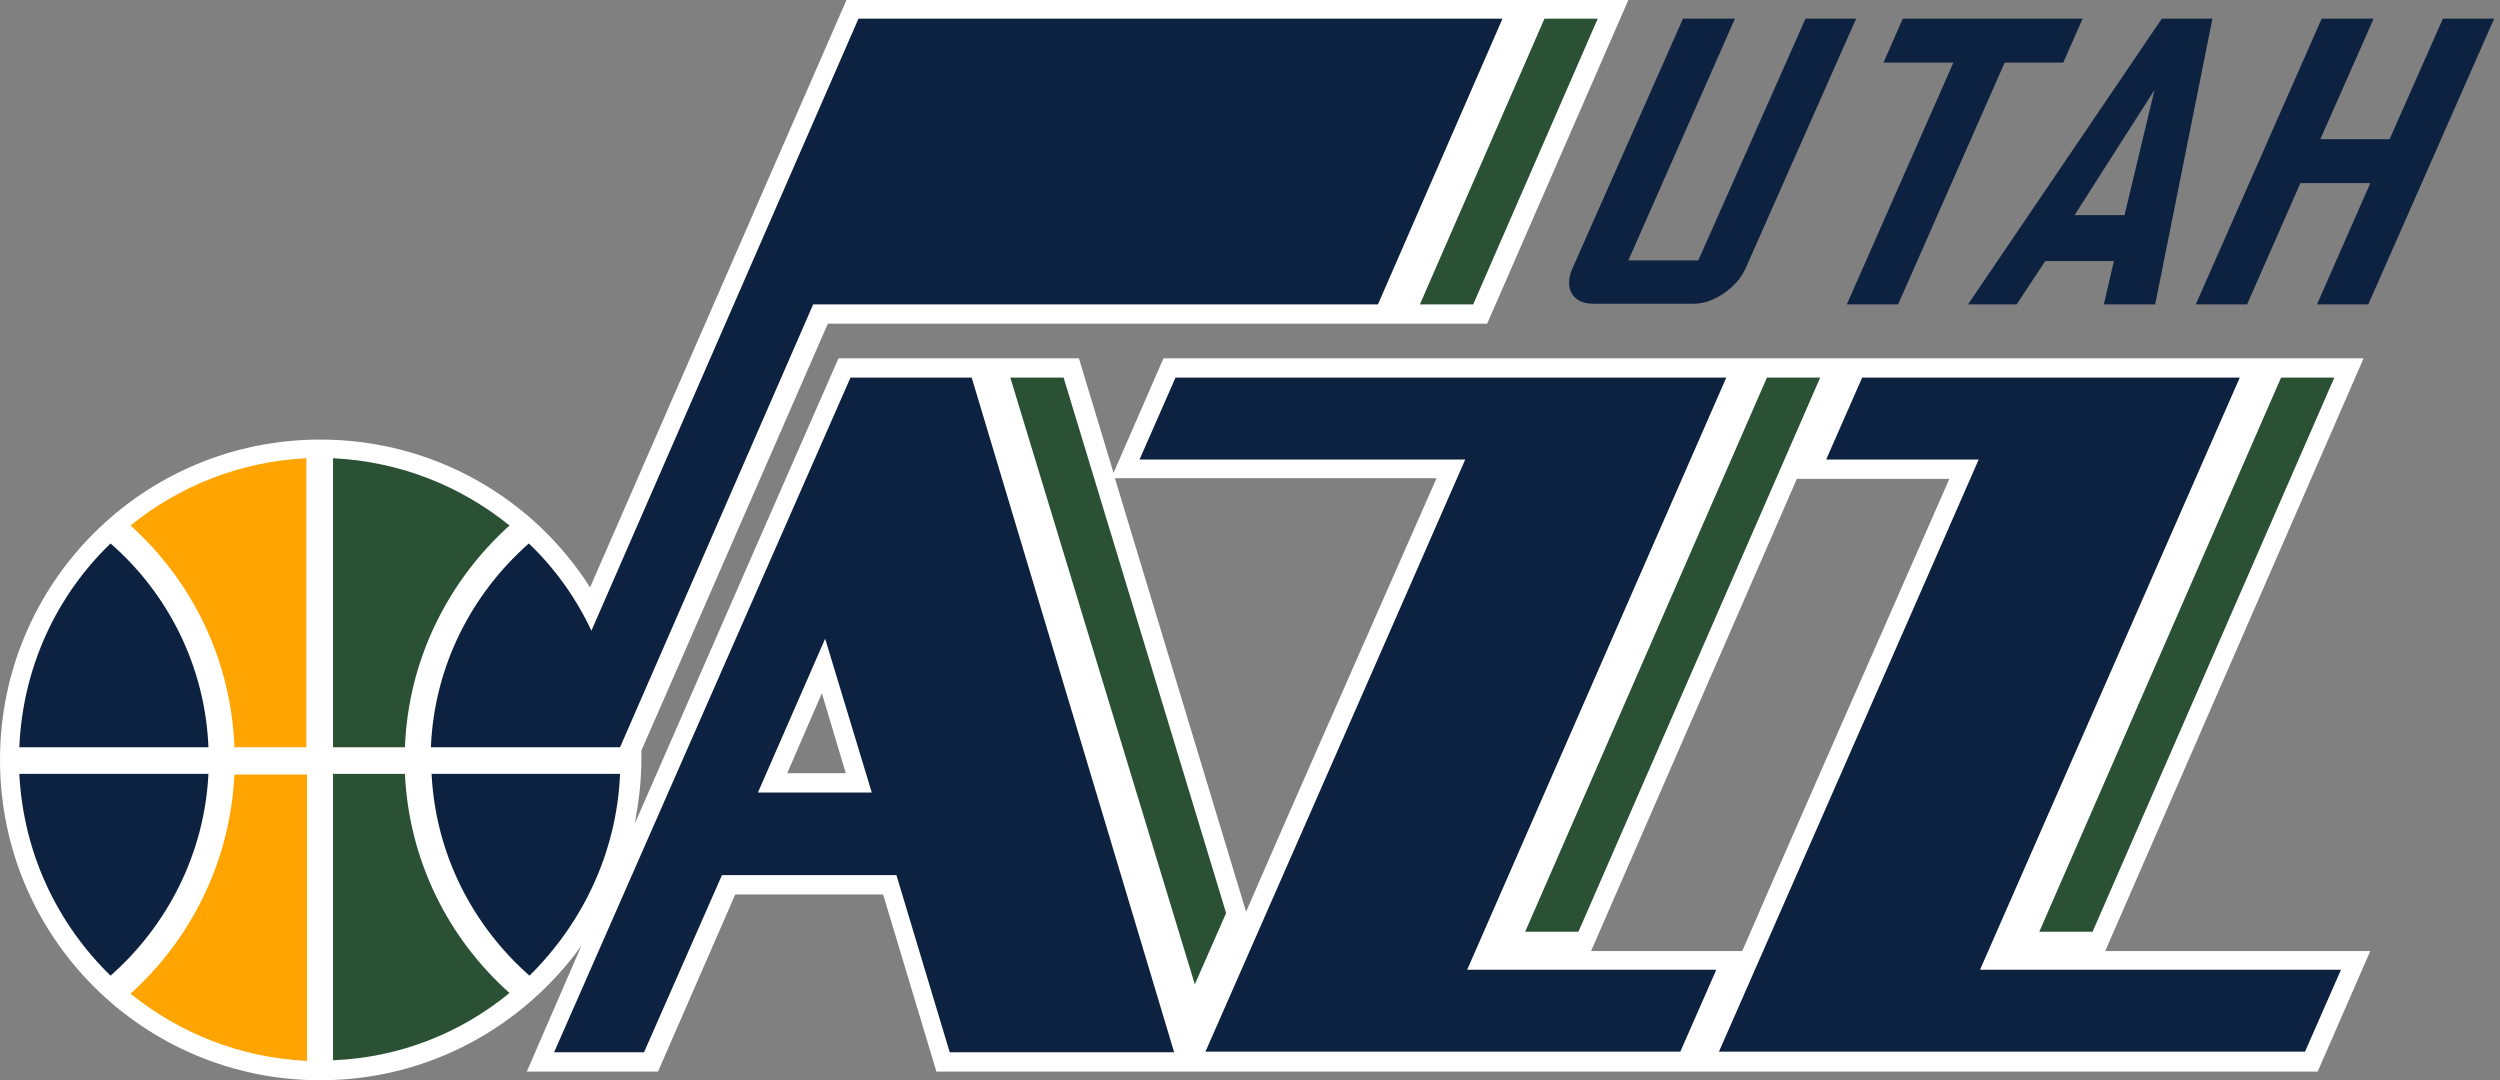 <svg width="81" height="35" viewBox="0 0 81 35" fill="none" xmlns="http://www.w3.org/2000/svg">
<rect x="0" y="0" width="81" height="35" fill="#808080" stroke="none"/>
<g clip-path="url(#clip0_2511_4739)">
<path d="M56.449 30.814H51.551L58.218 15.515H63.16C59.556 23.715 57.549 28.268 56.449 30.814ZM40.373 29.541L36.122 15.493H46.544C43.459 22.506 41.538 26.843 40.373 29.541ZM25.506 25.052L26.628 22.463L27.404 25.052H25.506ZM68.209 30.814L76.581 11.609H37.697L36.079 15.321L34.957 11.609H27.167C27.167 11.609 22.031 23.326 20.564 26.692C20.694 26.023 20.78 25.311 20.78 24.599C20.78 24.513 20.78 24.405 20.78 24.319C21.363 23.003 25.894 12.602 26.822 10.487H48.184L52.759 0H27.426L19.118 19.032C17.284 16.141 14.047 14.242 10.379 14.242C4.639 14.242 0 18.881 0 24.621C0 30.361 4.639 35 10.379 35C13.875 35 16.939 33.274 18.838 30.641L17.068 34.719H21.319L23.822 28.98H28.613L30.339 34.719H75.093L76.797 30.814H68.209Z" fill="white"></path>
<path d="M0.626 25.074C0.755 27.642 1.856 29.929 3.582 31.612C5.416 29.994 6.625 27.664 6.754 25.074H0.626Z" fill="#0D2240"></path>
<path d="M7.596 25.074C7.466 27.901 6.193 30.426 4.229 32.195C5.805 33.468 7.768 34.267 9.948 34.374V25.096H7.596V25.074Z" fill="#FFA400"></path>
<path d="M0.626 24.211H6.754C6.646 21.578 5.438 19.226 3.582 17.608C1.834 19.291 0.734 21.622 0.626 24.211Z" fill="#0D2240"></path>
<path d="M4.229 17.026C6.215 18.817 7.488 21.363 7.596 24.211H9.926V14.846C7.768 14.954 5.805 15.752 4.229 17.026Z" fill="#FFA400"></path>
<path d="M20.09 25.074H13.983C14.113 27.685 15.321 29.994 17.155 31.612C18.86 29.929 19.982 27.642 20.09 25.074Z" fill="#0D2240"></path>
<path d="M13.12 25.074H10.79V34.353C12.947 34.267 14.933 33.468 16.508 32.173C14.523 30.404 13.249 27.879 13.12 25.074Z" fill="#2B5134"></path>
<path d="M16.508 17.026C14.933 15.752 12.969 14.954 10.79 14.846V24.211H13.12C13.228 21.363 14.523 18.817 16.508 17.026Z" fill="#2B5134"></path>
<path d="M27.815 0.604L19.162 20.435C18.666 19.378 17.975 18.407 17.133 17.608C15.278 19.248 14.069 21.579 13.961 24.211H20.09L26.347 9.862H44.646L48.681 0.604H27.815Z" fill="#0D2240"></path>
<path d="M47.732 9.862L51.767 0.604H50.041L46.005 9.862H47.732Z" fill="#2B5134"></path>
<path d="M24.556 25.679C25.268 24.039 26.023 22.334 26.735 20.694L28.246 25.679H24.556ZM30.771 34.094H38.042L31.483 12.235H27.555L17.953 34.094H20.866C20.866 34.094 21.945 31.634 23.391 28.354H29.044L30.771 34.094Z" fill="#0D2240"></path>
<path d="M38.712 31.893L39.726 29.584L34.461 12.235H32.734L38.712 31.893Z" fill="#2B5134"></path>
<path d="M64.153 31.419L72.568 12.235H60.333L59.168 14.889H64.109C61.563 20.716 55.694 34.073 55.694 34.073H74.683L75.848 31.419H64.153Z" fill="#0D2240"></path>
<path d="M51.141 30.189L58.974 12.235H57.248L49.415 30.189H51.141Z" fill="#2B5134"></path>
<path d="M67.799 30.189L75.632 12.235H73.906L66.073 30.189H67.799Z" fill="#2B5134"></path>
<path d="M55.931 12.235H38.086L36.921 14.889H47.473C44.926 20.716 39.057 34.073 39.057 34.073H54.443L55.608 31.419H47.537L55.931 12.235Z" fill="#0D2240"></path>
<path d="M55.025 8.437H52.759L56.212 0.604H54.529L50.947 8.696C50.666 9.322 50.947 9.84 51.594 9.84H54.896C55.521 9.84 56.277 9.322 56.557 8.696L60.139 0.604H58.499L55.025 8.437Z" fill="#0D2240"></path>
<path d="M67.476 0.604H61.65L61.024 2.029H63.29L59.837 9.862H61.499L64.951 2.029H66.85L67.476 0.604Z" fill="#0D2240"></path>
<path d="M71.683 0.604H70.043L63.764 9.862H65.339L66.267 8.459H68.49L68.166 9.862H69.828L71.683 0.604ZM69.806 2.913L68.835 6.97H67.217L69.806 2.913Z" fill="#0D2240"></path>
<path d="M79.15 0.604L77.423 4.51H75.179L76.906 0.604H75.222L71.144 9.862H72.806L74.532 5.934H76.798L75.071 9.862H76.733L80.811 0.604H79.15Z" fill="#0D2240"></path>
</g>
<defs>
<clipPath id="clip0_2511_4739">
<rect width="81" height="35" fill="white"></rect>
</clipPath>
</defs>
</svg>